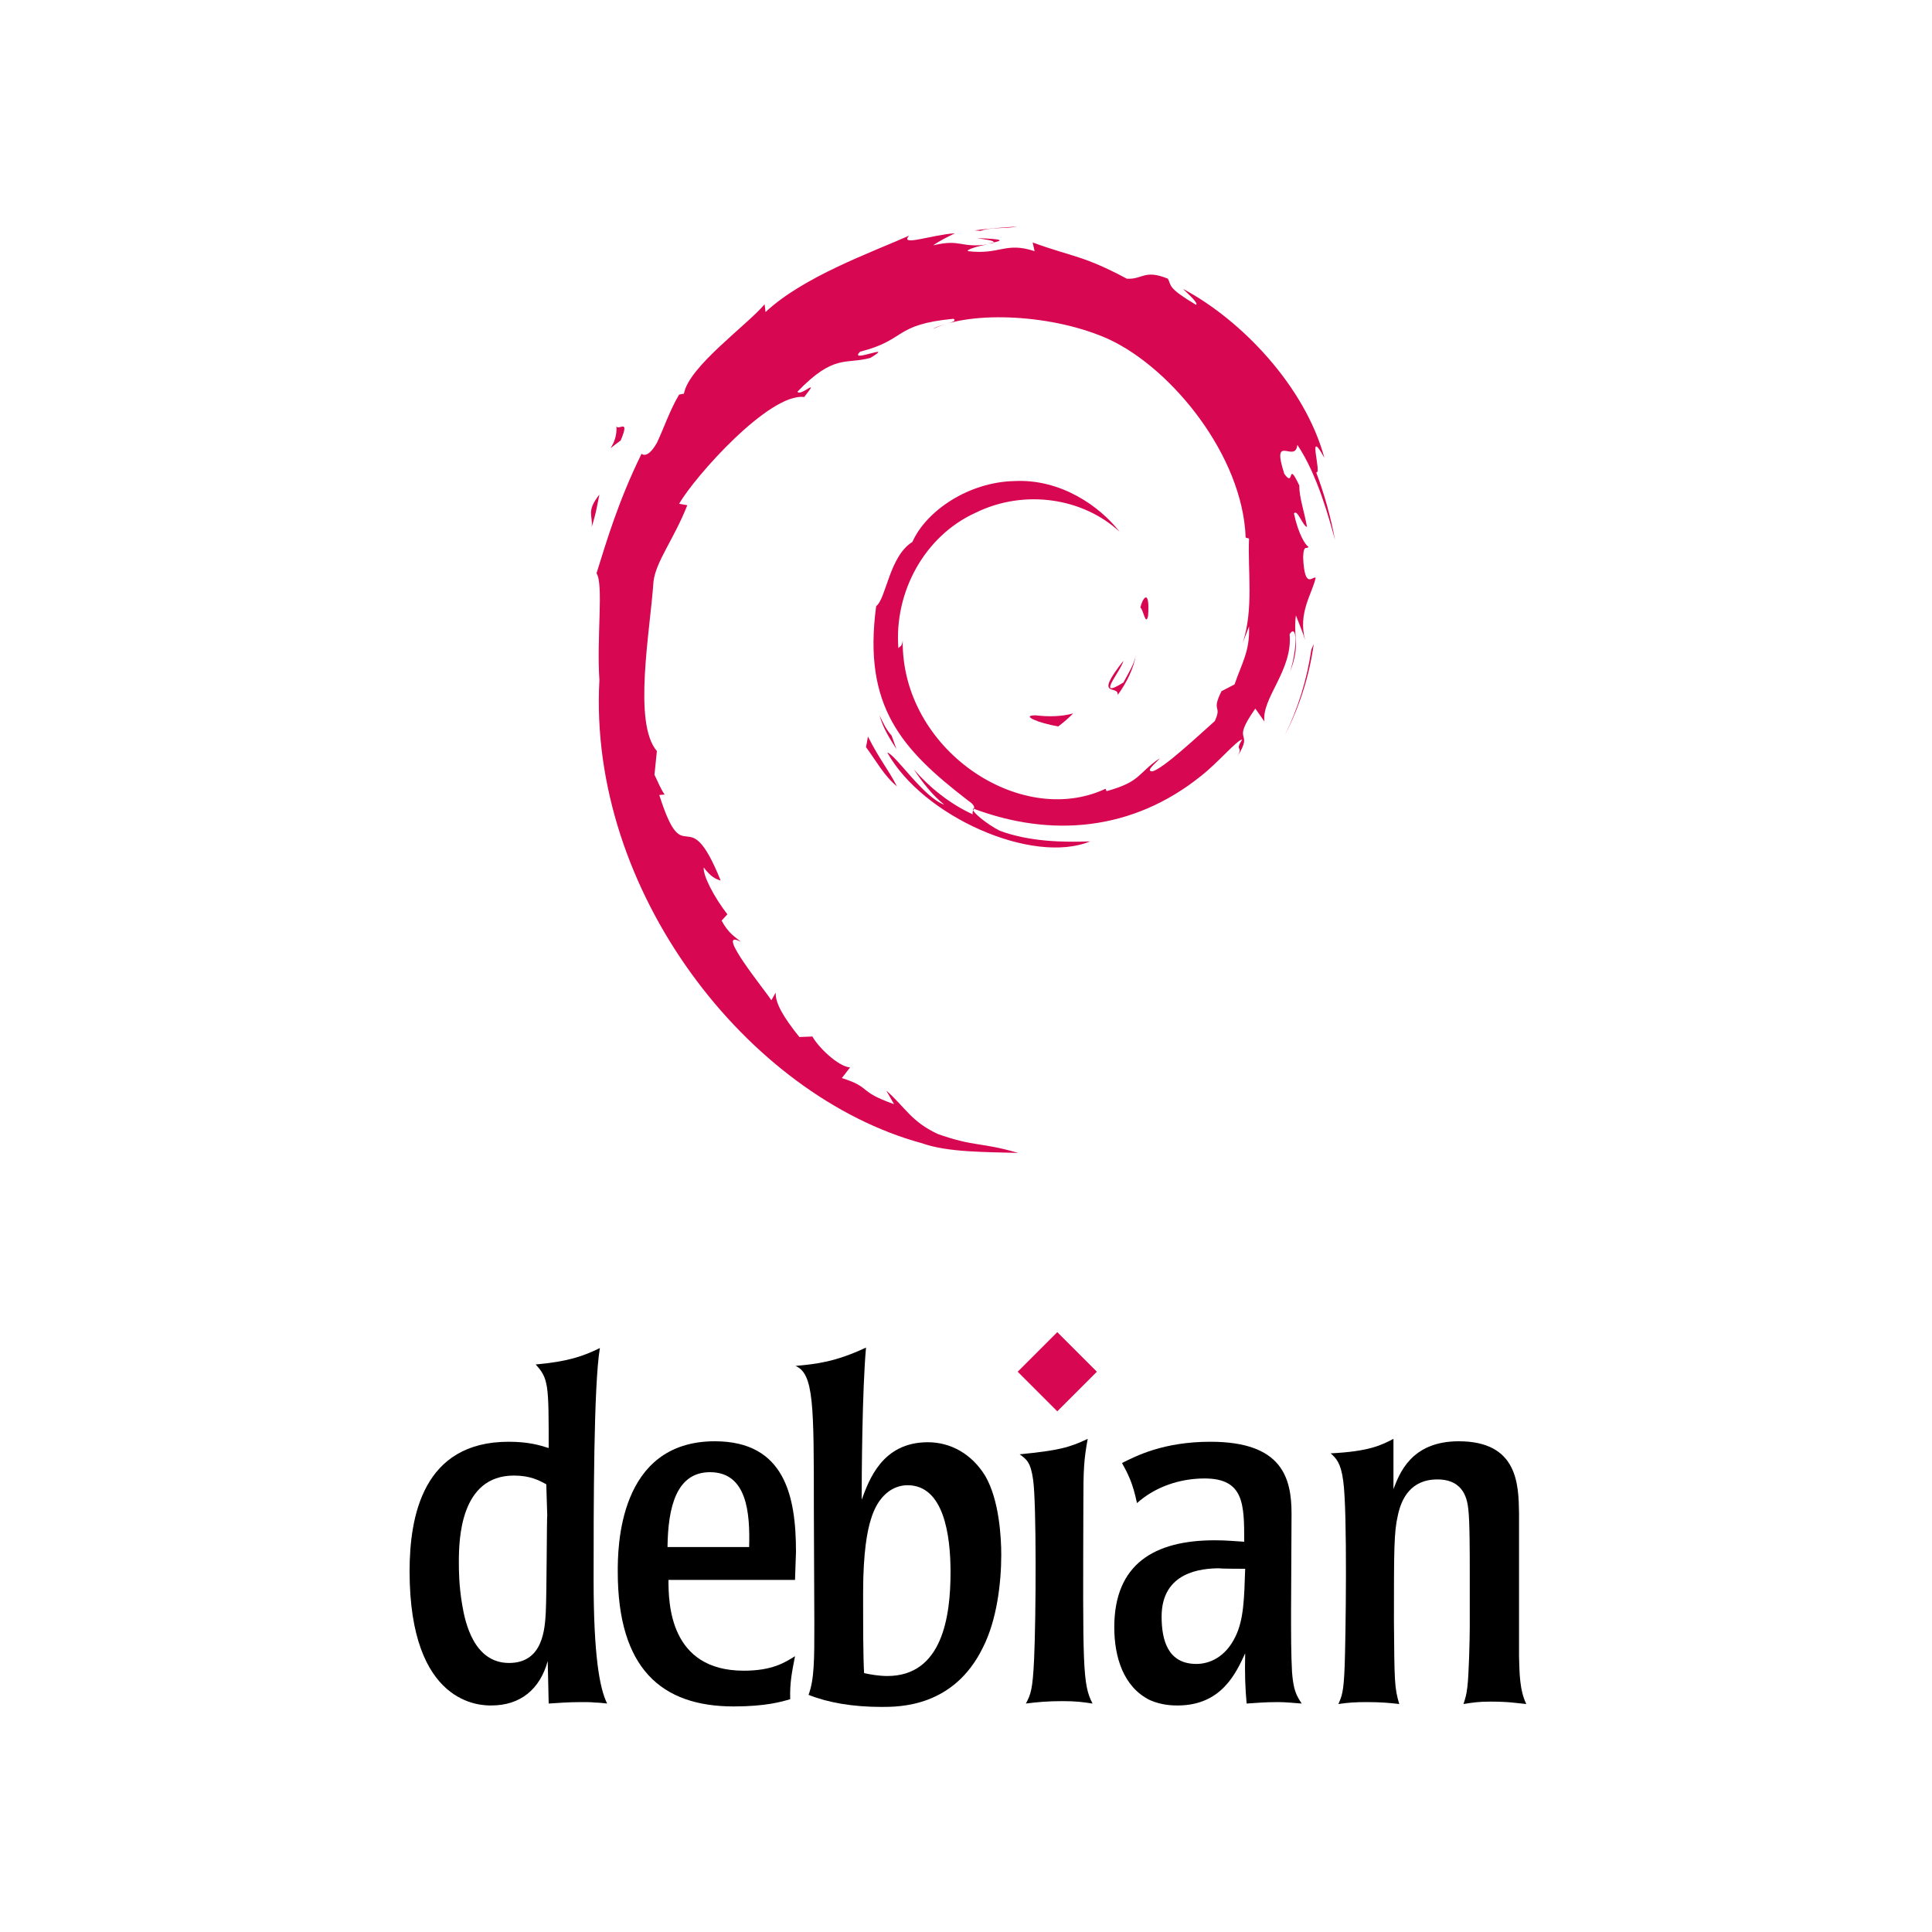<?xml version="1.0" encoding="utf-8"?>
<!-- Generator: Adobe Illustrator 22.1.0, SVG Export Plug-In . SVG Version: 6.00 Build 0)  -->
<svg version="1.1" id="Ebene_5" xmlns="http://www.w3.org/2000/svg" xmlns:xlink="http://www.w3.org/1999/xlink" x="0px" y="0px"
	 viewBox="0 0 400 400" style="enable-background:new 0 0 400 400;" xml:space="preserve">
<style type="text/css">
	.st0{fill:#D70751;}
</style>
<path class="st0" d="M214.4,148.1c-3.2,0,0.6,1.6,4.7,2.3c1.2-0.9,2.2-1.8,3.1-2.7C219.7,148.4,217,148.4,214.4,148.1"/>
<path class="st0" d="M231.4,143.9c1.9-2.6,3.3-5.5,3.8-8.4c-0.4,2.1-1.6,3.9-2.6,5.8c-5.9,3.7-0.6-2.2,0-4.5
	C226.2,144.9,231.7,141.6,231.4,143.9"/>
<path class="st0" d="M237.7,127.5c0.4-5.7-1.1-3.9-1.6-1.7C236.7,126.1,237.2,129.8,237.7,127.5"/>
<path class="st0" d="M202.3,49.3c1.7,0.3,3.7,0.5,3.4,0.9C207.6,49.8,208,49.5,202.3,49.3"/>
<path class="st0" d="M205.7,50.2l-1.2,0.2l1.1-0.1L205.7,50.2"/>
<path class="st0" d="M258.6,129.7c0.2,5.1-1.5,7.6-3,12l-2.7,1.4c-2.2,4.4,0.2,2.8-1.4,6.2c-3.5,3.1-10.6,9.8-12.9,10.4
	c-1.7,0,1.1-2,1.5-2.7c-4.7,3.2-3.8,4.8-11,6.8l-0.2-0.5c-17.7,8.3-42.3-8.2-42-30.7c-0.2,1.4-0.5,1.1-0.9,1.6
	c-0.9-11.6,5.4-23.2,15.9-28c10.3-5.1,22.5-3,29.9,3.9c-4.1-5.3-12.2-11-21.8-10.5c-9.4,0.2-18.2,6.1-21.1,12.6
	c-4.8,3-5.4,11.7-7.5,13.3c-2.8,20.8,5.3,29.7,19.1,40.3c2.2,1.5,0.6,1.7,0.9,2.8c-4.6-2.1-8.8-5.4-12.2-9.3
	c1.8,2.7,3.8,5.3,6.3,7.3c-4.3-1.5-10.1-10.4-11.8-10.8c7.4,13.3,30.1,23.3,42,18.4c-5.5,0.2-12.5,0.1-18.7-2.2
	c-2.6-1.3-6.1-4.1-5.5-4.6c16.2,6.1,33,4.6,47.1-6.7c3.6-2.8,7.5-7.5,8.6-7.6c-1.7,2.6,0.3,1.2-1,3.5c3.6-5.7-1.6-2.3,3.7-9.9
	l1.9,2.7c-0.7-4.8,5.9-10.6,5.2-18.1c1.5-2.3,1.7,2.5,0.1,7.8c2.2-5.9,0.6-6.8,1.2-11.7c0.6,1.6,1.4,3.4,1.9,5.1
	c-1.5-5.7,1.5-9.6,2.2-12.9c-0.7-0.3-2.3,2.5-2.6-4.2c0.1-2.9,0.8-1.5,1.1-2.2c-0.6-0.3-2.1-2.6-3-6.9c0.7-1,1.8,2.6,2.7,2.8
	c-0.6-3.4-1.6-6-1.6-8.6c-2.6-5.5-0.9,0.7-3.1-2.4c-2.8-8.7,2.3-2,2.7-6c4.2,6.2,6.7,15.7,7.8,19.7c-0.9-4.8-2.2-9.5-3.9-14
	c1.3,0.5-2.1-9.9,1.7-3c-4-14.8-17.2-28.6-29.3-35c1.5,1.4,3.3,3.1,2.7,3.3c-6-3.6-5-3.9-5.8-5.4c-4.9-2-5.2,0.2-8.5,0
	c-9.2-4.9-11-4.4-19.5-7.5l0.4,1.8c-6.1-2-7.1,0.8-13.8,0c-0.4-0.3,2.1-1.1,4.2-1.4c-5.9,0.8-5.6-1.2-11.4,0.2
	c1.4-1,2.9-1.7,4.5-2.5c-4.8,0.3-11.5,2.8-9.5,0.5c-7.9,3.5-21.9,8.5-29.7,15.8l-0.2-1.6c-3.6,4.3-15.7,12.9-16.7,18.5l-1,0.2
	c-1.9,3.2-3.1,6.8-4.6,10c-2.4,4.2-3.6,1.6-3.2,2.3c-4.8,9.8-7.2,18-9.3,24.7c1.5,2.2,0,13.3,0.6,22.1
	c-2.4,43.7,30.7,86.1,66.8,95.9c5.3,1.9,13.2,1.8,19.9,2c-7.9-2.3-8.9-1.2-16.6-3.9c-5.6-2.6-6.8-5.6-10.7-9l1.6,2.8
	c-7.7-2.7-4.5-3.4-10.8-5.4l1.7-2.2c-2.5-0.2-6.6-4.2-7.8-6.4l-2.7,0.1c-3.3-4.1-5-7-4.9-9.2l-0.9,1.6c-1-1.7-12.1-15.2-6.3-12.1
	c-1.1-1-2.5-1.6-4-4.4l1.2-1.3c-2.8-3.6-5.1-8.1-4.9-9.7c1.5,2,2.5,2.4,3.5,2.7c-7-17.4-7.4-1-12.7-17.7l1.1-0.1
	c-0.9-1.3-1.4-2.7-2.1-4.1l0.5-4.9c-5-5.8-1.4-24.8-0.7-35.1c0.5-4.2,4.2-8.7,7-15.8l-1.7-0.3c3.3-5.7,18.7-23,25.9-22.1
	c3.5-4.4-0.7,0-1.4-1.1c7.6-7.9,10-5.6,15.1-7c5.5-3.3-4.8,1.3-2.1-1.3c9.6-2.4,6.8-5.6,19.3-6.8c1.3,0.7-3.1,1.2-4.2,2.1
	c8-3.9,25.2-3,36.5,2.2c13,6.1,27.6,24.1,28.2,41l0.7,0.2c-0.3,6.7,1,14.5-1.3,21.6L258.6,129.7"/>
<path class="st0" d="M179.7,152.5l-0.4,2.2c2.1,2.8,3.7,5.9,6.4,8.1C183.8,159.1,182.3,157.6,179.7,152.5"/>
<path class="st0" d="M184.6,152.3c-1.1-1.2-1.8-2.7-2.5-4.2c0.7,2.6,2.1,4.8,3.5,7L184.6,152.3"/>
<path class="st0" d="M272,133.3l-0.5,1.2c-0.9,6.1-2.7,12.1-5.5,17.7C269.1,146.3,271.1,139.8,272,133.3"/>
<path class="st0" d="M203,47.8c2.1-0.8,5.3-0.4,7.6-0.9c-3,0.2-5.9,0.4-8.8,0.8L203,47.8"/>
<path class="st0" d="M127.6,87.9c0.5,4.6-3.4,6.4,0.9,3.3C130.7,86,127.5,89.8,127.6,87.9"/>
<path class="st0" d="M122.5,109.1c1-3.1,1.2-4.9,1.6-6.7C121.3,105.9,122.8,106.7,122.5,109.1"/>
<path d="M113.3,313.7c-0.1,0.1-0.1,16-0.3,20.1c-0.2,3.3-0.5,10.5-7.6,10.5c-7.3,0-9.1-8.4-9.7-12c-0.7-4-0.7-7.4-0.7-8.9
	c0-4.7,0.3-17.9,11.4-17.9c3.4,0,5.2,1,6.7,1.8L113.3,313.7L113.3,313.7z M84.8,325.3c0,27.8,14.8,27.8,16.9,27.8
	c6.1,0,10.1-3.4,11.7-9.2l0.2,8.8c1.9-0.1,3.7-0.3,6.8-0.3c1.1,0,2,0,2.8,0.1c0.8,0,1.6,0.1,2.5,0.2c-1.6-3.2-2.8-10.2-2.8-25.6
	c0-15,0-40.3,1.3-48c-3.5,1.7-6.6,2.8-13.3,3.4c2.7,2.9,2.7,4.3,2.7,17.3c-1.9-0.6-4.2-1.3-8.3-1.3
	C87.6,298.5,84.8,313.9,84.8,325.3"/>
<path d="M138.2,320.3c0.1-8.2,1.8-15.5,8.8-15.5c7.7,0,8.3,8.5,8.1,15.5C155,320.3,138.2,320.3,138.2,320.3z M164.8,321.3
	c0-11.5-2.3-22.9-16.8-22.9c-20.1,0-20.1,22.3-20.1,27c0,20,9,27.9,24,27.9c6.7,0,10-1,11.7-1.5c-0.1-3.5,0.4-5.8,1-8.9
	c-2.1,1.3-4.7,3-10.6,3c-15.4,0-15.6-14-15.6-18.8h26.2L164.8,321.3"/>
<path d="M196.8,325.5c0,9.2-1.7,21.5-13.1,21.5c-1.6,0-3.5-0.3-4.8-0.6c-0.2-3.5-0.2-9.7-0.2-16.7c0-8.5,0.9-12.9,1.6-15.1
	c2.1-7,6.7-7.1,7.6-7.1C195.4,307.5,196.8,317.8,196.8,325.5L196.8,325.5z M168.6,336.3c0,7.3,0,11.4-1.2,14.6
	c4,1.6,9.1,2.5,15.1,2.5c3.8,0,15,0,21-12.3c2.9-5.7,3.8-13.4,3.8-19.2c0-3.5-0.4-11.3-3.3-16.3c-2.8-4.6-7.2-7-11.9-7
	c-9.5,0-12.2,7.9-13.7,11.9c0-5,0.1-22.6,0.9-31.5c-6.4,3-10.3,3.4-14.6,3.8c3.8,1.6,3.8,8.1,3.8,29.3L168.6,336.3"/>
<path d="M226.2,352.7c-2-0.3-3.4-0.5-6.2-0.5c-3.1,0-5.3,0.2-7.6,0.5c1-1.9,1.4-2.8,1.7-9.2c0.4-8.8,0.5-32.2-0.2-37.1
	c-0.5-3.7-1.4-4.3-2.8-5.3c8.1-0.8,10.3-1.4,14.1-3.2c-0.8,4.3-0.9,6.5-0.9,13.1C224.2,345,224.1,348.7,226.2,352.7"/>
<path d="M257.8,324.8c-0.2,6.2-0.3,10.5-2,14c-2.1,4.4-5.5,5.7-8.1,5.7c-5.9,0-7.2-4.9-7.2-9.8c0-9.3,8.3-10,12-10
	C252.6,324.8,257.8,324.8,257.8,324.8z M230.7,336.9c0,6.2,1.9,12.4,7.4,15.1c2.5,1.1,4.9,1.1,5.7,1.1c9.1,0,12.1-6.7,14-10.8
	c-0.1,4.3,0,7,0.3,10.4c1.8-0.1,3.5-0.3,6.5-0.3c1.7,0,3.3,0.2,4.9,0.3c-1.1-1.7-1.7-2.7-2-6.5c-0.2-3.7-0.2-7.5-0.2-12.7l0.1-20.1
	c0-7.5-2-14.9-16.8-14.9c-9.8,0-15.5,3-18.3,4.4c1.2,2.2,2.2,4,3.1,8.3c3.8-3.4,8.9-5.1,14-5.1c8.2,0,8.2,5.4,8.2,13.1
	c-1.9-0.1-3.5-0.3-6.1-0.3C239,318.9,230.7,323.8,230.7,336.9"/>
<path d="M314.5,343c0.1,3.4,0.1,6.9,1.5,9.8c-2.2-0.2-3.5-0.5-7.5-0.5c-2.4,0-3.6,0.2-5.5,0.5c0.4-1.3,0.6-1.8,0.8-3.5
	c0.3-2.3,0.5-9.9,0.5-12.5v-10.6c0-4.6,0-11.3-0.3-13.7c-0.2-1.7-0.7-6.2-6.4-6.2c-5.6,0-7.5,4.1-8.2,7.5c-0.8,3.4-0.8,7.2-0.8,21.8
	c0.1,12.6,0.1,13.8,1.1,17.2c-1.7-0.2-3.7-0.4-6.7-0.4c-2.4,0-3.9,0.1-5.9,0.4c0.7-1.6,1.1-2.4,1.3-7.9c0.2-5.4,0.6-32-0.3-38.3
	c-0.5-3.8-1.5-4.7-2.6-5.7c8-0.4,10.5-1.7,13-3v10.4c1.2-3.1,3.6-9.9,13.5-9.9c12.3,0,12.4,9,12.5,14.9L314.5,343"/>
<path class="st0" d="M227.1,284l-8.2,8.2l-8.2-8.2l8.2-8.2L227.1,284"/>
</svg>

